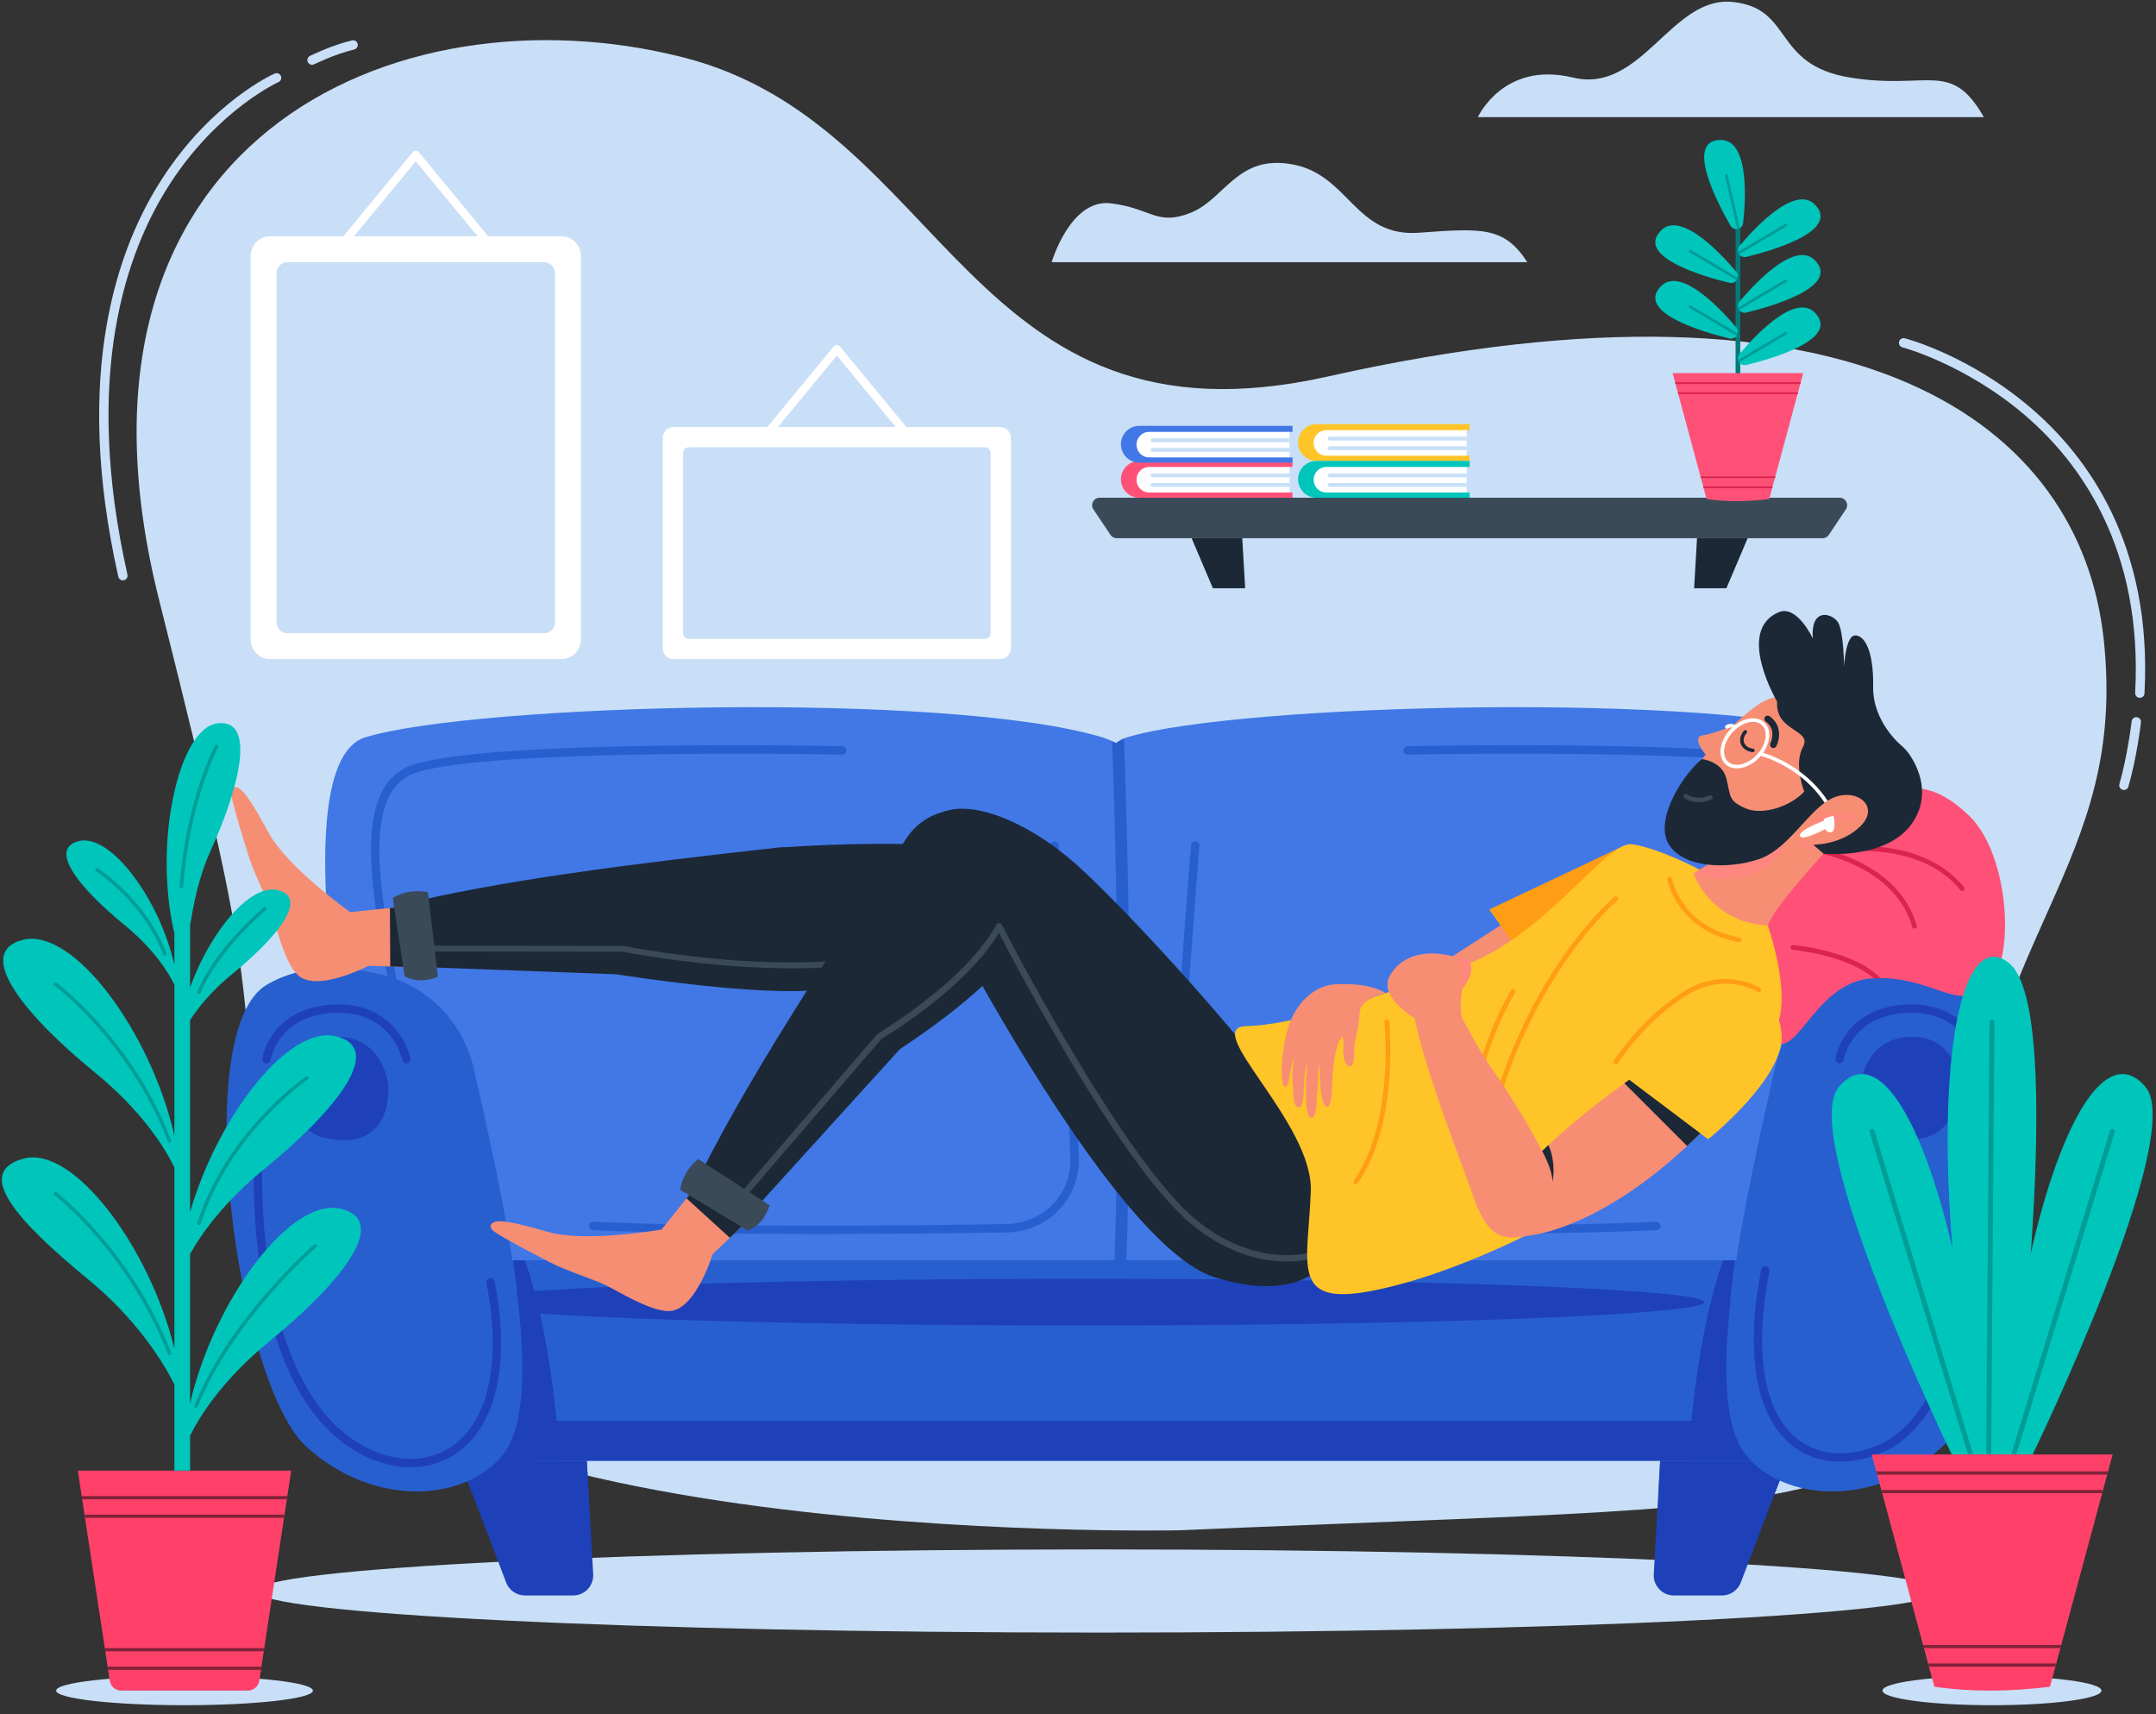 <?xml version="1.0" encoding="UTF-8" standalone="no"?>
<svg
   xmlns:dc="http://purl.org/dc/elements/1.1/"
   xmlns:cc="http://creativecommons.org/ns#"
   xmlns:rdf="http://www.w3.org/1999/02/22-rdf-syntax-ns#"
   xmlns:svg="http://www.w3.org/2000/svg"
   xmlns="http://www.w3.org/2000/svg"
   xmlns:sodipodi="http://sodipodi.sourceforge.net/DTD/sodipodi-0.dtd"
   xmlns:inkscape="http://www.inkscape.org/namespaces/inkscape"
   width="234"
   height="186"
   viewBox="0 0 234 186"
   fill="none"
   version="1.1"
   id="svg3055"
   sodipodi:docname="Relax.svg"
   inkscape:version="1.0.1 (c497b03c, 2020-09-10)">
  <rect x="0" y="0" width="234" height="186" fill="#333333" stroke="none"/>
  <defs
     id="defs3059" />
  <sodipodi:namedview
     pagecolor="#ffffff"
     bordercolor="#666666"
     borderopacity="1"
     objecttolerance="10"
     gridtolerance="10"
     guidetolerance="10"
     inkscape:pageopacity="0"
     inkscape:pageshadow="2"
     inkscape:window-width="689"
     inkscape:window-height="480"
     id="namedview3057"
     showgrid="false"
     inkscape:zoom="1.2582019"
     inkscape:cx="54.371523"
     inkscape:cy="72.185375"
     inkscape:window-x="0"
     inkscape:window-y="23"
     inkscape:window-maximized="0"
     inkscape:current-layer="svg3055" />
  <path
     fill-rule="evenodd"
     clip-rule="evenodd"
     d="M128.119 166.046C128.119 166.046 33.601 168.154 29.589 136.751C24.895 100.003 29.007 111.763 17.265 65.083C4.783 15.459 42.73 -1.749 74.136 6.22C102.874 13.513 104.958 49.63 144.108 40.855C202.116 27.853 225.808 46.206 228.319 69.32C231.02 94.17 215.083 101.087 212.61 133.451C210.137 165.816 206.128 162.655 128.119 166.046Z"
     fill="#C8DFF7"
     id="path2753" />
  <path
     fill-rule="evenodd"
     clip-rule="evenodd"
     d="M13.336 62.971C13.103 62.971 12.894 62.81 12.841 62.574C7.875 40.485 12.729 26.831 17.676 19.267C23.059 11.034 29.541 8.102 29.814 7.981C30.07 7.867 30.37 7.983 30.484 8.24C30.597 8.497 30.482 8.797 30.225 8.911C30.16 8.939 23.706 11.871 18.491 19.877C13.672 27.274 8.953 40.648 13.832 62.352C13.893 62.626 13.722 62.898 13.448 62.959C13.41 62.967 13.373 62.971 13.336 62.971Z"
     fill="#C8DFF7"
     id="path2755" />
  <path
     fill-rule="evenodd"
     clip-rule="evenodd"
     d="M232.244 75.721C232.234 75.721 232.225 75.72 232.215 75.72C231.935 75.705 231.72 75.465 231.736 75.185C232.598 59.468 225.701 50.12 219.763 45.044C213.307 39.525 206.548 37.707 206.48 37.688C206.209 37.617 206.047 37.34 206.118 37.068C206.189 36.797 206.468 36.634 206.738 36.706C207.022 36.78 213.758 38.588 220.391 44.243C226.518 49.468 233.636 59.088 232.75 75.24C232.736 75.511 232.511 75.721 232.244 75.721Z"
     fill="#C8DFF7"
     id="path2757" />
  <path
     fill-rule="evenodd"
     clip-rule="evenodd"
     d="M230.516 85.724C230.47 85.724 230.422 85.717 230.376 85.703C230.106 85.626 229.951 85.344 230.028 85.074C230.923 81.969 231.353 78.305 231.357 78.268C231.389 77.99 231.643 77.788 231.92 77.822C232.199 77.854 232.398 78.106 232.366 78.385C232.349 78.538 231.922 82.171 231.004 85.356C230.94 85.578 230.737 85.724 230.516 85.724Z"
     fill="#C8DFF7"
     id="path2759" />
  <path
     fill-rule="evenodd"
     clip-rule="evenodd"
     d="M33.868 7.031C33.681 7.031 33.501 6.928 33.413 6.749C33.288 6.497 33.391 6.193 33.641 6.068C33.736 6.021 35.976 4.914 38.206 4.384C38.478 4.319 38.752 4.488 38.818 4.761C38.883 5.034 38.714 5.308 38.441 5.373C36.326 5.875 34.116 6.967 34.094 6.978C34.022 7.014 33.944 7.031 33.868 7.031Z"
     fill="#C8DFF7"
     id="path2761" />
  <path
     fill-rule="evenodd"
     clip-rule="evenodd"
     d="M114.141 28.45C114.141 28.45 116.159 21.555 120.532 22.059C124.904 22.564 125.577 24.582 129.277 23.068C132.977 21.555 134.322 16.678 140.376 17.855C146.431 19.032 147.103 25.759 153.998 25.254C160.893 24.75 163.248 24.582 165.771 28.45H114.141V28.45Z"
     fill="#C8DFF7"
     id="path2763" />
  <path
     fill-rule="evenodd"
     clip-rule="evenodd"
     d="M160.401 12.709C160.401 12.709 163.167 6.592 170.72 8.416C178.188 10.218 181.404 -0.476 188.053 0.211C194.702 0.899 192.319 7.04 200.802 8.416C209.286 9.791 211.741 6.444 215.315 12.709H160.401Z"
     fill="#C8DFF7"
     id="path2765" />
  <path
     fill-rule="evenodd"
     clip-rule="evenodd"
     d="M52.771 26.521C52.643 26.521 52.516 26.466 52.428 26.359L45.126 17.501L37.825 26.359C37.668 26.549 37.388 26.576 37.199 26.42C37.009 26.264 36.983 25.983 37.139 25.794L44.783 16.519C44.867 16.416 44.993 16.357 45.126 16.357C45.258 16.357 45.384 16.416 45.469 16.519L53.113 25.794C53.269 25.983 53.242 26.263 53.053 26.42C52.971 26.488 52.871 26.521 52.771 26.521Z"
     fill="white"
     id="path2767" />
  <path
     fill-rule="evenodd"
     clip-rule="evenodd"
     d="M60.931 71.518H29.323C28.155 71.518 27.209 70.571 27.209 69.404V27.754C27.209 26.586 28.156 25.64 29.323 25.64H60.931C62.099 25.64 63.045 26.586 63.045 27.754V69.404C63.046 70.571 62.099 71.518 60.931 71.518Z"
     fill="white"
     id="path2769" />
  <path
     fill-rule="evenodd"
     clip-rule="evenodd"
     d="M30.02 67.537V29.62C30.02 28.974 30.544 28.451 31.189 28.451H59.065C59.711 28.451 60.234 28.974 60.234 29.62V67.537C60.234 68.183 59.71 68.707 59.065 68.707L31.19 68.707C30.544 68.707 30.02 68.183 30.02 67.537Z"
     fill="#C8DFF7"
     id="path2771" />
  <path
     fill-rule="evenodd"
     clip-rule="evenodd"
     d="M83.18 47.603C83.08 47.603 82.98 47.57 82.897 47.501C82.708 47.345 82.681 47.065 82.837 46.875L90.481 37.6C90.566 37.498 90.692 37.438 90.824 37.438C90.957 37.438 91.083 37.498 91.167 37.6L98.812 46.875C98.968 47.065 98.941 47.345 98.751 47.501C98.562 47.658 98.282 47.63 98.125 47.441L90.824 38.582L83.522 47.441C83.435 47.548 83.308 47.603 83.18 47.603Z"
     fill="white"
     id="path2773" />
  <path
     fill-rule="evenodd"
     clip-rule="evenodd"
     d="M108.553 71.518H73.097C72.456 71.518 71.938 70.999 71.938 70.359V47.488C71.938 46.848 72.456 46.329 73.097 46.329H108.553C109.193 46.329 109.712 46.848 109.712 47.488V70.359C109.713 70.999 109.193 71.518 108.553 71.518Z"
     fill="white"
     id="path2775" />
  <path
     fill-rule="evenodd"
     clip-rule="evenodd"
     d="M74.136 68.685V49.162C74.136 48.811 74.42 48.527 74.771 48.527H106.88C107.23 48.527 107.515 48.811 107.515 49.162V68.685C107.515 69.036 107.23 69.32 106.88 69.32H74.771C74.42 69.32 74.136 69.036 74.136 68.685Z"
     fill="#C8DFF7"
     id="path2777" />
  <path
     fill-rule="evenodd"
     clip-rule="evenodd"
     d="M200.341 55.269L198.489 58.042C198.339 58.268 198.085 58.403 197.815 58.403H121.199C120.928 58.403 120.675 58.268 120.525 58.042L118.672 55.269C118.313 54.73 118.699 54.007 119.346 54.007H199.667C200.315 54.007 200.701 54.73 200.341 55.269Z"
     fill="#3A4A59"
     id="path2779" />
  <path
     fill-rule="evenodd"
     clip-rule="evenodd"
     d="M129.334 58.403L131.64 63.829H135.143L134.828 58.403H129.334Z"
     fill="#1C2836"
     id="path2781" />
  <path
     fill-rule="evenodd"
     clip-rule="evenodd"
     d="M189.679 58.403L187.374 63.829H183.871L184.185 58.403H189.679Z"
     fill="#1C2836"
     id="path2783" />
  <path
     fill-rule="evenodd"
     clip-rule="evenodd"
     d="M188.624 41.11C188.484 41.11 188.37 40.996 188.37 40.856V24.252C188.37 24.111 188.484 23.998 188.624 23.998C188.764 23.998 188.878 24.111 188.878 24.252V40.856C188.878 40.996 188.764 41.11 188.624 41.11Z"
     fill="#007B7A"
     id="path2785" />
  <path
     fill-rule="evenodd"
     clip-rule="evenodd"
     d="M195.712 40.484L195.444 41.479L195.392 41.67L195.15 42.569L195.098 42.761L192.689 51.688L192.638 51.88L192.395 52.779L192.343 52.971L192.025 54.15C189.719 54.435 187.463 54.468 185.22 54.15L184.902 52.971L184.851 52.779L184.608 51.88L184.556 51.688L182.148 42.761L182.096 42.569L181.853 41.67L181.802 41.479L181.533 40.484H195.712Z"
     fill="#FF5177"
     id="path2787" />
  <path
     fill-rule="evenodd"
     clip-rule="evenodd"
     d="M195.443 41.479L195.392 41.67H181.855L181.803 41.479H195.443Z"
     fill="#DA234F"
     id="path2789" />
  <path
     fill-rule="evenodd"
     clip-rule="evenodd"
     d="M195.15 42.569L195.098 42.761H182.148L182.097 42.569H195.15Z"
     fill="#DA234F"
     id="path2791" />
  <path
     fill-rule="evenodd"
     clip-rule="evenodd"
     d="M192.69 51.689L192.638 51.88H184.609L184.557 51.689H192.69Z"
     fill="#DA234F"
     id="path2793" />
  <path
     fill-rule="evenodd"
     clip-rule="evenodd"
     d="M192.395 52.779L192.344 52.971H184.902L184.851 52.779H192.395Z"
     fill="#DA234F"
     id="path2795" />
  <path
     fill-rule="evenodd"
     clip-rule="evenodd"
     d="M189.532 27.877C189.226 27.951 188.927 27.824 188.762 27.591C188.704 27.512 188.662 27.42 188.641 27.32C188.629 27.269 188.624 27.217 188.624 27.162C188.624 26.991 188.684 26.825 188.793 26.694C189.765 25.517 194.682 19.829 196.987 22.208C199.773 25.081 192.22 27.224 189.532 27.877Z"
     fill="#00C5BB"
     id="path2797" />
  <path
     fill-rule="evenodd"
     clip-rule="evenodd"
     d="M193.882 24.562L188.763 27.591C188.705 27.512 188.663 27.42 188.642 27.32L193.731 24.308C193.803 24.267 193.893 24.29 193.934 24.36C193.975 24.43 193.952 24.52 193.882 24.562Z"
     fill="#009C97"
     id="path2799" />
  <path
     fill-rule="evenodd"
     clip-rule="evenodd"
     d="M188.624 29.976C188.624 30.031 188.619 30.083 188.607 30.134C188.585 30.234 188.543 30.325 188.486 30.404C188.319 30.638 188.021 30.765 187.715 30.691C185.029 30.037 177.475 27.896 180.261 25.022C182.565 22.644 187.482 28.331 188.455 29.507C188.564 29.639 188.624 29.805 188.624 29.976Z"
     fill="#00C5BB"
     id="path2801" />
  <path
     fill-rule="evenodd"
     clip-rule="evenodd"
     d="M188.606 30.134C188.584 30.234 188.542 30.325 188.485 30.404L183.365 27.375C183.296 27.335 183.272 27.244 183.314 27.174C183.355 27.103 183.446 27.08 183.516 27.122L188.606 30.134Z"
     fill="#009C97"
     id="path2803" />
  <path
     fill-rule="evenodd"
     clip-rule="evenodd"
     d="M189.184 24.209C189.163 24.38 189.085 24.538 188.961 24.656C188.922 24.692 188.881 24.725 188.836 24.753C188.749 24.806 188.653 24.838 188.555 24.852C188.271 24.891 187.974 24.763 187.816 24.491C186.436 22.096 182.778 15.15 186.78 15.184C190.092 15.212 189.365 22.695 189.184 24.209Z"
     fill="#00C5BB"
     id="path2805" />
  <path
     fill-rule="evenodd"
     clip-rule="evenodd"
     d="M188.836 24.753C188.749 24.806 188.653 24.838 188.555 24.852L187.217 19.055C187.199 18.977 187.249 18.898 187.328 18.878C187.407 18.861 187.487 18.91 187.505 18.99L188.836 24.753Z"
     fill="#009C97"
     id="path2807" />
  <path
     fill-rule="evenodd"
     clip-rule="evenodd"
     d="M189.532 33.917C189.226 33.991 188.927 33.863 188.762 33.63C188.704 33.551 188.662 33.46 188.641 33.359C188.629 33.309 188.624 33.257 188.624 33.202C188.624 33.031 188.684 32.865 188.793 32.733C189.765 31.557 194.682 25.87 196.987 28.248C199.773 31.122 192.22 33.263 189.532 33.917Z"
     fill="#00C5BB"
     id="path2809" />
  <path
     fill-rule="evenodd"
     clip-rule="evenodd"
     d="M193.882 30.602L188.763 33.63C188.705 33.551 188.663 33.46 188.642 33.359L193.731 30.347C193.803 30.306 193.893 30.329 193.934 30.4C193.975 30.47 193.952 30.561 193.882 30.602Z"
     fill="#009C97"
     id="path2811" />
  <path
     fill-rule="evenodd"
     clip-rule="evenodd"
     d="M188.624 36.016C188.624 36.071 188.619 36.123 188.607 36.174C188.585 36.274 188.543 36.366 188.486 36.446C188.318 36.679 188.021 36.805 187.715 36.731C185.029 36.079 177.475 33.937 180.261 31.062C182.565 28.684 187.482 34.371 188.455 35.547C188.564 35.68 188.624 35.846 188.624 36.016Z"
     fill="#00C5BB"
     id="path2813" />
  <path
     fill-rule="evenodd"
     clip-rule="evenodd"
     d="M188.606 36.174C188.584 36.274 188.542 36.367 188.485 36.446L183.365 33.417C183.296 33.375 183.272 33.285 183.314 33.214C183.355 33.145 183.446 33.121 183.516 33.161L188.606 36.174Z"
     fill="#009C97"
     id="path2815" />
  <path
     fill-rule="evenodd"
     clip-rule="evenodd"
     d="M189.532 39.606C189.226 39.681 188.927 39.553 188.762 39.32C188.704 39.241 188.662 39.149 188.641 39.049C188.629 38.998 188.624 38.946 188.624 38.892C188.624 38.72 188.684 38.554 188.793 38.423C189.765 37.247 194.682 31.559 196.987 33.938C199.773 36.81 192.22 38.953 189.532 39.606Z"
     fill="#00C5BB"
     id="path2817" />
  <path
     fill-rule="evenodd"
     clip-rule="evenodd"
     d="M193.882 36.291L188.763 39.321C188.705 39.241 188.663 39.15 188.642 39.05L193.731 36.038C193.803 35.996 193.893 36.02 193.934 36.09C193.975 36.16 193.952 36.25 193.882 36.291Z"
     fill="#009C97"
     id="path2819" />
  <path
     fill-rule="evenodd"
     clip-rule="evenodd"
     d="M139.842 50.671H140.281V50.014L123.654 50.014C123.103 50.014 122.603 50.237 122.242 50.599C121.881 50.96 121.657 51.458 121.657 52.011C121.657 53.114 122.551 54.007 123.654 54.007H140.281V53.439L139.842 53.439V50.671Z"
     fill="#FF5177"
     id="path2821" />
  <path
     fill-rule="evenodd"
     clip-rule="evenodd"
     d="M139.955 50.671V53.438L124.698 53.438C123.953 53.438 123.35 52.819 123.35 52.055C123.35 51.672 123.501 51.327 123.745 51.075C123.99 50.826 124.326 50.671 124.698 50.671L139.955 50.671Z"
     fill="white"
     id="path2823" />
  <path
     fill-rule="evenodd"
     clip-rule="evenodd"
     d="M139.956 51.371V51.794L125.094 51.794C124.978 51.794 124.883 51.699 124.883 51.584V51.583C124.883 51.467 124.978 51.372 125.094 51.372H139.956V51.371Z"
     fill="#C8DFF7"
     id="path2825" />
  <path
     fill-rule="evenodd"
     clip-rule="evenodd"
     d="M139.956 52.413V52.836L125.094 52.836C124.978 52.836 124.883 52.741 124.883 52.625V52.624C124.883 52.508 124.978 52.413 125.094 52.413L139.956 52.413Z"
     fill="#C8DFF7"
     id="path2827" />
  <path
     fill-rule="evenodd"
     clip-rule="evenodd"
     d="M139.842 46.863H140.281V46.207L123.654 46.207C123.103 46.207 122.603 46.429 122.242 46.792C121.881 47.152 121.657 47.651 121.657 48.203C121.657 49.306 122.551 50.2 123.654 50.2H140.281V49.631L139.842 49.631V46.863Z"
     fill="#4178E6"
     id="path2829" />
  <path
     fill-rule="evenodd"
     clip-rule="evenodd"
     d="M139.955 46.863V49.631L124.698 49.631C123.953 49.631 123.35 49.011 123.35 48.248C123.35 47.864 123.501 47.52 123.745 47.268C123.99 47.018 124.326 46.863 124.698 46.863L139.955 46.863Z"
     fill="white"
     id="path2831" />
  <path
     fill-rule="evenodd"
     clip-rule="evenodd"
     d="M139.956 47.564V47.987L125.094 47.987C124.978 47.987 124.883 47.892 124.883 47.776V47.775C124.883 47.659 124.978 47.564 125.094 47.564L139.956 47.564Z"
     fill="#C8DFF7"
     id="path2833" />
  <path
     fill-rule="evenodd"
     clip-rule="evenodd"
     d="M139.956 48.606V49.029L125.094 49.029C124.978 49.029 124.883 48.934 124.883 48.818V48.816C124.883 48.701 124.978 48.606 125.094 48.606L139.956 48.606Z"
     fill="#C8DFF7"
     id="path2835" />
  <path
     fill-rule="evenodd"
     clip-rule="evenodd"
     d="M159.067 46.678H159.506V46.022L142.879 46.022C142.328 46.022 141.828 46.244 141.467 46.606C141.107 46.967 140.883 47.466 140.883 48.018C140.883 49.121 141.776 50.014 142.879 50.014H159.506V49.446L159.067 49.446V46.678Z"
     fill="#FFC428"
     id="path2837" />
  <path
     fill-rule="evenodd"
     clip-rule="evenodd"
     d="M159.181 46.678V49.445H143.923C143.179 49.445 142.575 48.825 142.575 48.062C142.575 47.679 142.726 47.334 142.97 47.083C143.215 46.833 143.551 46.678 143.924 46.678H159.181Z"
     fill="white"
     id="path2839" />
  <path
     fill-rule="evenodd"
     clip-rule="evenodd"
     d="M159.181 47.379V47.802L144.319 47.802C144.203 47.802 144.108 47.707 144.108 47.591V47.589C144.108 47.473 144.203 47.378 144.319 47.378L159.181 47.379Z"
     fill="#C8DFF7"
     id="path2841" />
  <path
     fill-rule="evenodd"
     clip-rule="evenodd"
     d="M159.181 48.42V48.843L144.319 48.843C144.203 48.843 144.108 48.748 144.108 48.633V48.632C144.108 48.516 144.203 48.421 144.319 48.421H159.181V48.42Z"
     fill="#C8DFF7"
     id="path2843" />
  <path
     fill-rule="evenodd"
     clip-rule="evenodd"
     d="M159.067 50.671H159.506V50.014L142.879 50.014C142.328 50.014 141.828 50.237 141.467 50.599C141.107 50.96 140.883 51.458 140.883 52.011C140.883 53.114 141.776 54.007 142.879 54.007H159.506V53.439L159.067 53.439V50.671Z"
     fill="#00C5BB"
     id="path2845" />
  <path
     fill-rule="evenodd"
     clip-rule="evenodd"
     d="M159.181 50.671V53.438L143.923 53.438C143.179 53.438 142.575 52.819 142.575 52.055C142.575 51.672 142.726 51.327 142.97 51.075C143.215 50.826 143.551 50.671 143.924 50.671L159.181 50.671Z"
     fill="white"
     id="path2847" />
  <path
     fill-rule="evenodd"
     clip-rule="evenodd"
     d="M159.181 51.371V51.794L144.319 51.794C144.203 51.794 144.108 51.699 144.108 51.584V51.583C144.108 51.467 144.203 51.372 144.319 51.372H159.181V51.371Z"
     fill="#C8DFF7"
     id="path2849" />
  <path
     fill-rule="evenodd"
     clip-rule="evenodd"
     d="M159.181 52.413V52.836L144.319 52.836C144.203 52.836 144.108 52.741 144.108 52.625V52.624C144.108 52.508 144.203 52.413 144.319 52.413L159.181 52.413Z"
     fill="#C8DFF7"
     id="path2851" />
  <path
     d="M119.246 177.149C169.734 177.149 210.663 175.129 210.663 172.637C210.663 170.145 169.734 168.124 119.246 168.124C68.758 168.124 27.829 170.145 27.829 172.637C27.829 175.129 68.758 177.149 119.246 177.149Z"
     fill="#C8DFF7"
     id="path2853" />
  <path
     fill-rule="evenodd"
     clip-rule="evenodd"
     d="M199.622 143.233H43.001C40.065 130.916 29.387 83.131 39.671 79.997C51.483 76.396 102.763 74.956 119.617 79.997C119.993 80.109 120.354 80.249 120.701 80.416C120.848 80.487 120.992 80.561 121.135 80.641C121.403 80.43 121.687 80.259 121.989 80.129C122.107 80.079 122.23 80.034 122.353 79.996C134.165 76.395 185.446 74.955 202.299 79.996C216.946 84.378 203.416 131.077 199.622 143.233Z"
     fill="#4178E6"
     id="path2855" />
  <path
     fill-rule="evenodd"
     clip-rule="evenodd"
     d="M44.401 116.471C44.181 116.471 43.988 116.312 43.952 116.088C43.556 113.615 43.03 110.942 42.522 108.356C40.287 96.988 37.976 85.232 44.846 82.98C53.258 80.221 89.868 80.938 91.423 80.97C91.675 80.975 91.874 81.183 91.869 81.434C91.864 81.686 91.654 81.891 91.405 81.881C91.025 81.873 53.395 81.135 45.13 83.846C39.026 85.847 41.258 97.201 43.417 108.18C43.927 110.773 44.454 113.455 44.852 115.943C44.892 116.192 44.723 116.425 44.474 116.466C44.45 116.469 44.426 116.471 44.401 116.471Z"
     fill="#285FCF"
     id="path2857" />
  <path
     fill-rule="evenodd"
     clip-rule="evenodd"
     d="M88.85 133.907C80.565 133.907 71.738 133.805 64.365 133.483C64.114 133.472 63.919 133.26 63.93 133.008C63.941 132.757 64.153 132.564 64.405 132.573C78.771 133.199 98.693 132.994 109.289 132.816C111.213 132.784 112.993 132.008 114.303 130.63C115.572 129.294 116.237 127.554 116.175 125.73C115.738 112.896 114.008 91.995 113.991 91.786C113.97 91.535 114.156 91.315 114.407 91.293C114.659 91.275 114.878 91.459 114.899 91.71C114.917 91.92 116.648 112.844 117.086 125.699C117.157 127.769 116.403 129.744 114.964 131.258C113.485 132.814 111.475 133.691 109.305 133.728C104.132 133.814 96.737 133.907 88.85 133.907Z"
     fill="#285FCF"
     id="path2859" />
  <path
     fill-rule="evenodd"
     clip-rule="evenodd"
     d="M199.769 116.471C199.745 116.471 199.721 116.469 199.696 116.465C199.448 116.425 199.279 116.191 199.318 115.943C199.717 113.454 200.245 110.773 200.754 108.18C202.913 97.201 205.145 85.847 199.041 83.846C190.775 81.135 153.145 81.873 152.766 81.881C152.763 81.881 152.76 81.881 152.757 81.881C152.51 81.881 152.307 81.683 152.301 81.434C152.296 81.183 152.496 80.975 152.748 80.97C154.303 80.938 190.913 80.221 199.325 82.98C206.195 85.232 203.884 96.988 201.649 108.356C201.141 110.941 200.615 113.615 200.219 116.087C200.183 116.311 199.989 116.471 199.769 116.471Z"
     fill="#285FCF"
     id="path2861" />
  <path
     fill-rule="evenodd"
     clip-rule="evenodd"
     d="M155.321 133.907C147.433 133.907 140.04 133.814 134.867 133.727C132.696 133.69 130.687 132.813 129.207 131.257C127.768 129.743 127.014 127.769 127.085 125.699C127.523 112.843 129.255 91.919 129.272 91.709C129.293 91.458 129.515 91.273 129.765 91.293C130.016 91.314 130.202 91.534 130.181 91.785C130.164 91.995 128.434 112.897 127.996 125.73C127.934 127.553 128.599 129.294 129.869 130.629C131.178 132.007 132.959 132.784 134.882 132.816C145.479 132.993 165.401 133.198 179.767 132.572C180.018 132.565 180.231 132.756 180.242 133.008C180.253 133.259 180.058 133.472 179.807 133.483C172.434 133.804 163.605 133.907 155.321 133.907Z"
     fill="#285FCF"
     id="path2863" />
  <path
     fill-rule="evenodd"
     clip-rule="evenodd"
     d="M122.001 143.233H120.705C121.882 117.911 121.065 90.233 120.702 80.416C120.848 80.487 120.993 80.561 121.136 80.641C121.403 80.43 121.687 80.259 121.989 80.129C122.348 89.744 123.186 117.674 122.001 143.233Z"
     fill="#285FCF"
     id="path2865" />
  <path
     fill-rule="evenodd"
     clip-rule="evenodd"
     d="M203.451 143.764V151.49C203.451 155.362 200.311 158.503 196.439 158.503L44.954 158.503C41.082 158.503 37.942 155.363 37.942 151.49V143.763C37.942 139.892 41.082 136.751 44.954 136.751L196.439 136.751C200.311 136.751 203.451 139.892 203.451 143.764Z"
     fill="#285FCF"
     id="path2867" />
  <path
     d="M117.436 143.826C154.743 143.826 184.986 142.692 184.986 141.293C184.986 139.893 154.743 138.759 117.436 138.759C80.13 138.759 49.887 139.893 49.887 141.293C49.887 142.692 80.13 143.826 117.436 143.826Z"
     fill="#1E41B9"
     id="path2869" />
  <path
     d="M194.057 154.158H56.69V158.503H194.057V154.158Z"
     fill="#1E41B9"
     id="path2871" />
  <path
     fill-rule="evenodd"
     clip-rule="evenodd"
     d="M54.009 158.502C57.331 152.744 56.516 142.539 55.687 136.751H56.965C59.65 144.188 60.527 154.702 60.766 158.502H54.009Z"
     fill="#1E41B9"
     id="path2873" />
  <path
     fill-rule="evenodd"
     clip-rule="evenodd"
     d="M189.976 158.502C186.654 152.744 187.469 142.539 188.298 136.751H187.02C184.335 144.188 183.458 154.702 183.219 158.502H189.976Z"
     fill="#1E41B9"
     id="path2875" />
  <path
     fill-rule="evenodd"
     clip-rule="evenodd"
     d="M62.202 173.122H56.976C56.071 173.122 55.259 172.563 54.937 171.717L51.167 161.847L49.889 158.501H63.69L63.878 161.847L64.382 170.816C64.451 172.067 63.455 173.122 62.202 173.122Z"
     fill="#1E41B9"
     id="path2877" />
  <path
     fill-rule="evenodd"
     clip-rule="evenodd"
     d="M63.689 158.502L63.877 161.847H51.166L49.889 158.502H63.689Z"
     fill="#1E41B9"
     fill-opacity="0.8"
     id="path2879" />
  <path
     fill-rule="evenodd"
     clip-rule="evenodd"
     d="M193.984 158.502L192.706 161.847L188.936 171.717C188.613 172.563 187.802 173.122 186.897 173.122H181.67C180.417 173.122 179.421 172.068 179.491 170.816L179.995 161.847L180.183 158.502H193.984Z"
     fill="#1E41B9"
     id="path2881" />
  <path
     fill-rule="evenodd"
     clip-rule="evenodd"
     d="M193.984 158.502L192.707 161.847H179.996L180.183 158.502H193.984Z"
     fill="#1E41B9"
     fill-opacity="0.8"
     id="path2883" />
  <path
     fill-rule="evenodd"
     clip-rule="evenodd"
     d="M51.445 116.019C50.315 110.957 46.421 106.94 41.375 105.741C37.441 104.806 32.791 104.576 28.939 106.861C20.44 111.903 25.77 150.22 33.261 156.99C40.751 163.76 50.607 162.848 54.58 157.854C59.621 151.516 54.435 129.416 51.445 116.019Z"
     fill="#285FCF"
     id="path2885" />
  <path
     fill-rule="evenodd"
     clip-rule="evenodd"
     d="M44.112 115.379C43.9 115.379 43.711 115.232 43.666 115.016C43.62 114.803 42.508 109.893 36.741 109.893C36.605 109.893 36.468 109.896 36.327 109.901C30.166 110.144 29.384 114.942 29.377 114.99C29.34 115.239 29.108 115.413 28.859 115.374C28.61 115.337 28.438 115.106 28.475 114.857C28.483 114.799 28.698 113.42 29.776 112.006C30.766 110.709 32.699 109.133 36.291 108.991C39.892 108.848 41.952 110.441 43.044 111.802C44.223 113.272 44.545 114.768 44.558 114.831C44.609 115.077 44.451 115.319 44.205 115.37C44.174 115.376 44.143 115.379 44.112 115.379Z"
     fill="#1E41B9"
     id="path2887" />
  <path
     fill-rule="evenodd"
     clip-rule="evenodd"
     d="M44.553 159.22C42.463 159.22 40.251 158.537 38.135 157.181C35.36 155.403 33.08 152.593 31.359 148.829C29.995 145.845 28.975 142.255 28.329 138.159C27.232 131.205 27.597 125.1 27.601 125.039C27.616 124.788 27.835 124.596 28.084 124.612C28.335 124.628 28.526 124.844 28.51 125.095C28.507 125.155 28.149 131.176 29.232 138.033C30.224 144.307 32.659 152.589 38.626 156.413C42.227 158.721 46.098 158.93 48.982 156.974C53.059 154.206 54.449 147.737 52.797 139.224C52.749 138.978 52.91 138.738 53.157 138.69C53.405 138.642 53.644 138.803 53.692 139.051C55.417 147.938 53.887 154.746 49.494 157.728C48.025 158.725 46.333 159.22 44.553 159.22Z"
     fill="#1E41B9"
     id="path2889" />
  <path
     fill-rule="evenodd"
     clip-rule="evenodd"
     d="M42.12 117.593C42.12 117.593 41.544 111.975 35.781 112.551C30.02 113.128 30.131 122.416 35.349 123.499C42.984 125.083 42.12 117.593 42.12 117.593Z"
     fill="#1E41B9"
     id="path2891" />
  <path
     fill-rule="evenodd"
     clip-rule="evenodd"
     d="M192.611 116.019C193.741 110.957 197.635 106.94 202.681 105.741C206.615 104.806 211.265 104.576 215.117 106.861C223.616 111.903 218.286 150.22 210.796 156.99C203.305 163.76 193.449 162.848 189.477 157.854C184.435 151.516 189.622 129.416 192.611 116.019Z"
     fill="#285FCF"
     id="path2893" />
  <path
     fill-rule="evenodd"
     clip-rule="evenodd"
     d="M214.851 115.38C214.64 115.38 214.45 115.232 214.405 115.016C214.359 114.798 213.198 109.664 207.066 109.901C200.906 110.144 200.124 114.942 200.116 114.99C200.079 115.239 199.849 115.413 199.599 115.374C199.35 115.337 199.178 115.106 199.215 114.857C199.223 114.799 199.438 113.42 200.516 112.006C201.506 110.709 203.439 109.133 207.031 108.991C210.633 108.848 212.692 110.441 213.784 111.802C214.964 113.272 215.285 114.768 215.298 114.831C215.349 115.077 215.191 115.319 214.944 115.37C214.913 115.376 214.882 115.38 214.851 115.38Z"
     fill="#1E41B9"
     id="path2895" />
  <path
     fill-rule="evenodd"
     clip-rule="evenodd"
     d="M199.711 158.61C197.771 158.61 195.983 158.021 194.514 156.854C190.564 153.716 189.371 146.931 191.153 137.749C191.201 137.502 191.441 137.34 191.688 137.388C191.934 137.436 192.096 137.675 192.048 137.922C190.334 146.754 191.411 153.224 195.081 156.14C197.424 158.002 200.71 158.203 204.095 156.692C214.219 152.173 215.299 125.322 215.309 125.051C215.318 124.8 215.523 124.607 215.781 124.612C216.032 124.621 216.229 124.833 216.22 125.084C216.217 125.153 215.955 132.047 214.406 139.424C212.307 149.428 208.963 155.518 204.467 157.525C202.84 158.25 201.229 158.61 199.711 158.61Z"
     fill="#1E41B9"
     id="path2897" />
  <path
     fill-rule="evenodd"
     clip-rule="evenodd"
     d="M201.937 117.593C201.937 117.593 202.513 111.975 208.275 112.551C214.036 113.128 213.925 122.416 208.707 123.499C201.072 125.083 201.937 117.593 201.937 117.593Z"
     fill="#1E41B9"
     id="path2899" />
  <path
     fill-rule="evenodd"
     clip-rule="evenodd"
     d="M215.569 107.172C212.454 109.663 209.855 106.16 204.113 106.139C203.87 106.138 203.621 106.143 203.367 106.156C203.27 106.16 203.172 106.166 203.073 106.173C196.593 106.616 194.645 116.429 192.037 112.216C190.032 108.975 190.841 100.765 190.841 100.765C190.841 100.765 197.899 87.874 202.569 86.409C207.239 84.944 210.013 84.935 213.741 88.537C218.136 92.784 218.865 104.536 215.569 107.172Z"
     fill="#FF5177"
     id="path2901" />
  <path
     fill-rule="evenodd"
     clip-rule="evenodd"
     d="M204.113 106.139C203.87 106.138 203.621 106.143 203.367 106.156C200.472 103.621 194.651 103.071 194.578 103.064C194.435 103.051 194.329 102.925 194.341 102.782C194.355 102.639 194.48 102.534 194.624 102.545C194.945 102.573 201.259 103.171 204.113 106.139Z"
     fill="#DA234F"
     id="path2903" />
  <path
     fill-rule="evenodd"
     clip-rule="evenodd"
     d="M207.789 100.766C207.678 100.766 207.576 100.693 207.544 100.581C205.731 94.19 197.953 92.701 197.875 92.687C197.738 92.662 197.646 92.529 197.671 92.391C197.696 92.253 197.828 92.162 197.967 92.187C198.049 92.202 200.029 92.572 202.27 93.769C205.253 95.361 207.246 97.669 208.033 100.442C208.071 100.577 207.993 100.718 207.858 100.756C207.835 100.762 207.812 100.766 207.789 100.766Z"
     fill="#DA234F"
     id="path2905" />
  <path
     fill-rule="evenodd"
     clip-rule="evenodd"
     d="M212.962 96.675C212.888 96.675 212.815 96.643 212.765 96.581C208.379 91.175 199.809 92.452 199.724 92.465C199.585 92.487 199.455 92.392 199.433 92.254C199.411 92.115 199.506 91.985 199.644 91.963C199.735 91.949 201.898 91.616 204.656 91.97C208.323 92.441 211.264 93.924 213.16 96.26C213.248 96.369 213.231 96.529 213.122 96.618C213.075 96.656 213.019 96.675 212.962 96.675Z"
     fill="#DA234F"
     id="path2907" />
  <path
     fill-rule="evenodd"
     clip-rule="evenodd"
     d="M90.476 107.115C90.476 107.115 86.824 108.73 66.828 105.717L44.551 104.884L43.289 98.239C53.945 95.564 68.688 93.715 84.117 92.005C91.629 91.172 96.558 99.838 91.851 105.752C91.454 106.251 90.998 106.709 90.476 107.115Z"
     fill="#1C2836"
     id="path2909" />
  <path
     fill-rule="evenodd"
     clip-rule="evenodd"
     d="M47.11 105.023L39.011 104.762L38.007 98.971L42.878 98.466L44.001 98.351L46.561 98.086L47.11 105.023Z"
     fill="#F68E74"
     id="path2911" />
  <path
     fill-rule="evenodd"
     clip-rule="evenodd"
     d="M38.008 98.971C38.008 98.971 31.216 94.134 29.196 90.431C27.176 86.729 26.231 85.369 25.502 85.412C24.772 85.456 25.135 86.513 25.505 87.925C25.83 89.169 26.329 90.763 26.966 92.834C27.602 94.905 28.949 97.38 29.481 98.986C29.942 100.378 30.8 104.208 32.22 105.705C34.306 107.905 40.345 104.619 40.345 104.619L38.008 98.971V98.971Z"
     fill="#F68E74"
     id="path2913" />
  <path
     fill-rule="evenodd"
     clip-rule="evenodd"
     d="M44.988 104.955L42.355 104.87L42.32 98.523L44.001 98.351L44.988 104.955Z"
     fill="#1C2836"
     id="path2915" />
  <path
     fill-rule="evenodd"
     clip-rule="evenodd"
     d="M42.628 97.43L43.91 105.926C45.047 106.534 46.259 106.502 47.529 105.985L46.437 96.793C45.005 96.584 43.893 96.699 42.628 97.43Z"
     fill="#3A4A59"
     id="path2917" />
  <path
     fill-rule="evenodd"
     clip-rule="evenodd"
     d="M84.066 92.015C84.066 92.015 102.273 90.501 111.189 93.001C120.106 95.502 121.76 106.132 86.987 107.473L84.066 92.015Z"
     fill="#1C2836"
     id="path2919" />
  <path
     fill-rule="evenodd"
     clip-rule="evenodd"
     d="M86.019 105.075C84.288 105.075 82.459 105.014 80.531 104.892C73.716 104.458 68.051 103.366 67.58 103.274L45.127 103.246C44.951 103.245 44.809 103.103 44.81 102.928C44.81 102.752 44.952 102.611 45.127 102.611C45.127 102.611 45.127 102.611 45.128 102.611L67.612 102.639C67.633 102.639 67.654 102.641 67.674 102.645C67.732 102.656 73.537 103.81 80.579 104.258C89.865 104.849 97.079 103.95 101.44 101.66C101.595 101.578 101.787 101.638 101.869 101.794C101.951 101.949 101.891 102.141 101.735 102.222C98.121 104.12 92.848 105.075 86.019 105.075Z"
     fill="#3A4A59"
     id="path2921" />
  <path
     fill-rule="evenodd"
     clip-rule="evenodd"
     d="M82.503 131.189L76.629 136.769L71.802 133.415L74.864 129.595L75.571 128.715L77.18 126.706L82.503 131.189Z"
     fill="#F68E74"
     id="path2923" />
  <path
     fill-rule="evenodd"
     clip-rule="evenodd"
     d="M71.802 133.415C71.802 133.415 63.588 134.851 59.534 133.687C55.48 132.524 53.849 132.241 53.367 132.791C52.885 133.34 53.893 133.825 55.158 134.554C56.271 135.196 57.756 135.96 59.677 136.962C61.598 137.964 64.306 138.744 65.823 139.493C67.137 140.143 70.466 142.223 72.529 142.264C75.561 142.325 77.463 135.719 77.463 135.719L71.802 133.415V133.415Z"
     fill="#F68E74"
     id="path2925" />
  <path
     fill-rule="evenodd"
     clip-rule="evenodd"
     d="M80.963 132.651L79.215 134.312L74.512 130.033L75.57 128.715L80.963 132.651Z"
     fill="#1C2836"
     id="path2927" />
  <path
     fill-rule="evenodd"
     clip-rule="evenodd"
     d="M145.375 134.341C145.338 134.462 145.297 134.581 145.252 134.699C145.168 134.936 145.072 135.165 144.963 135.39C144.904 135.514 144.841 135.636 144.774 135.757C143.002 138.98 138.846 140.789 131.827 138.591C124.639 136.339 114.286 120.278 107.616 108.712C107.182 107.959 106.764 107.227 106.363 106.518C106.241 106.301 106.121 106.088 106.002 105.876C105.83 105.572 105.663 105.272 105.499 104.977C105.378 104.761 105.26 104.548 105.144 104.338C103.535 101.437 102.312 99.12 101.64 97.826C101.065 96.719 100.62 95.548 100.349 94.33C99.883 92.228 100.036 90.665 100.65 89.592C100.729 89.452 100.817 89.321 100.913 89.198C100.915 89.195 100.916 89.194 100.917 89.191C103.368 86.03 110.744 88.272 117.129 94.085C124.456 100.757 143.777 122.244 145.425 128.7C145.919 130.63 145.92 132.61 145.375 134.341Z"
     fill="#1C2836"
     id="path2929" />
  <path
     fill-rule="evenodd"
     clip-rule="evenodd"
     d="M112.636 97.908C112.636 97.908 113.46 103.403 97.664 113.842L81.455 131.699L75.549 128.402C80.603 117.96 89.288 104.614 98.412 90.917C100.806 87.324 105.919 86.817 108.93 89.911C111.01 92.049 112.75 94.787 112.636 97.908Z"
     fill="#1C2836"
     id="path2931" />
  <path
     fill-rule="evenodd"
     clip-rule="evenodd"
     d="M145.251 134.699C145.167 134.936 145.071 135.165 144.963 135.39C144.904 135.514 144.84 135.636 144.773 135.757C144.084 136.094 143.319 136.366 142.502 136.558C141.57 136.779 140.611 136.887 139.641 136.887C136.17 136.887 132.549 135.497 129.365 132.881C121.83 126.691 110.425 105.103 108.415 101.231C107.636 102.531 106.62 103.793 105.499 104.977C101.539 109.161 96.276 112.369 95.65 112.744L80.93 129.868C80.807 130.013 80.59 130.029 80.446 129.906C80.303 129.782 80.286 129.565 80.41 129.421L95.165 112.254C95.19 112.226 95.219 112.201 95.252 112.182C95.326 112.138 101.041 108.72 105.145 104.338C106.333 103.069 107.386 101.72 108.128 100.348C108.189 100.237 108.305 100.169 108.433 100.168C108.56 100.17 108.677 100.242 108.735 100.357C108.866 100.609 121.799 125.777 129.801 132.351C133.709 135.56 138.28 136.851 142.345 135.889C143.426 135.633 144.422 135.219 145.251 134.699Z"
     fill="#3A4A59"
     id="path2933" />
  <path
     fill-rule="evenodd"
     clip-rule="evenodd"
     d="M73.82 129.093L81.174 133.534C82.368 133.049 83.117 132.096 83.531 130.788L75.763 125.756C74.687 126.723 74.066 127.652 73.82 129.093Z"
     fill="#3A4A59"
     id="path2935" />
  <path
     fill-rule="evenodd"
     clip-rule="evenodd"
     d="M163.704 99.855L155.728 105.006L159.686 107.784L166.189 101.855L163.704 99.855Z"
     fill="#F68E74"
     id="path2937" />
  <path
     fill-rule="evenodd"
     clip-rule="evenodd"
     d="M176.302 91.747L161.634 98.687L165.549 104.182C165.549 104.182 173.25 97.376 176.302 91.747Z"
     fill="#FF9D14"
     id="path2939" />
  <path
     fill-rule="evenodd"
     clip-rule="evenodd"
     d="M184.477 94.363C184.477 94.363 180.041 92.025 177.157 91.613C174.272 91.201 167.855 101.518 158.705 104.845C147.624 108.875 140.162 111.21 135.217 111.347C130.272 111.484 142.542 121.832 142.267 129.25C141.993 137.08 139.969 141.744 148.724 140.102C159.713 138.041 175.234 129.799 182.102 123.481C188.97 117.162 192.542 113.865 193.228 110.019C193.915 106.173 191.855 100.404 191.855 100.404C191.855 100.404 186.165 99.174 184.477 94.363Z"
     fill="#FFC428"
     id="path2941" />
  <path
     fill-rule="evenodd"
     clip-rule="evenodd"
     d="M147.151 128.488C147.1 128.488 147.05 128.473 147.005 128.442C146.89 128.361 146.863 128.203 146.943 128.088C151.37 121.783 150.276 110.993 150.264 110.885C150.249 110.745 150.35 110.62 150.489 110.605C150.628 110.59 150.754 110.692 150.769 110.831C150.781 110.941 151.894 121.92 147.359 128.38C147.31 128.451 147.231 128.488 147.151 128.488Z"
     fill="#FF9D14"
     id="path2943" />
  <path
     fill-rule="evenodd"
     clip-rule="evenodd"
     d="M188.763 102.238C188.748 102.238 188.732 102.236 188.717 102.233C185.228 101.579 183.305 99.772 182.307 98.371C181.222 96.848 180.969 95.492 180.958 95.435C180.934 95.297 181.025 95.165 181.164 95.14C181.301 95.115 181.433 95.207 181.458 95.345C181.461 95.36 181.708 96.665 182.734 98.096C184.108 100.011 186.152 101.236 188.81 101.734C188.948 101.76 189.039 101.892 189.013 102.031C188.99 102.153 188.883 102.238 188.763 102.238Z"
     fill="#FF9D14"
     id="path2945" />
  <path
     fill-rule="evenodd"
     clip-rule="evenodd"
     d="M161.634 122.773C161.615 122.773 161.595 122.771 161.576 122.766C161.439 122.734 161.355 122.597 161.387 122.46C163.454 113.764 167.097 107.398 169.788 103.589C172.709 99.454 175.181 97.346 175.206 97.326C175.313 97.235 175.473 97.248 175.564 97.356C175.655 97.463 175.642 97.623 175.534 97.714C175.51 97.734 173.077 99.811 170.192 103.899C167.53 107.669 163.928 113.97 161.881 122.579C161.853 122.695 161.749 122.773 161.634 122.773Z"
     fill="#FF9D14"
     id="path2947" />
  <path
     fill-rule="evenodd"
     clip-rule="evenodd"
     d="M160.123 122.773C159.991 122.773 159.88 122.671 159.87 122.537C159.321 114.987 163.983 107.486 164.03 107.411C164.104 107.293 164.261 107.257 164.38 107.332C164.499 107.406 164.534 107.563 164.46 107.682C164.413 107.755 159.84 115.119 160.377 122.5C160.387 122.641 160.282 122.762 160.142 122.772C160.136 122.773 160.129 122.773 160.123 122.773Z"
     fill="#FF9D14"
     id="path2949" />
  <path
     fill-rule="evenodd"
     clip-rule="evenodd"
     d="M175.371 115.494C175.324 115.494 175.277 115.481 175.235 115.454C175.116 115.379 175.081 115.222 175.156 115.103C175.188 115.053 178.403 110.052 183.212 107.326C187.418 104.943 190.994 107.174 191.029 107.196C191.148 107.272 191.182 107.429 191.107 107.547C191.031 107.665 190.874 107.7 190.756 107.624C190.707 107.594 187.385 105.546 183.463 107.768C178.762 110.432 175.616 115.327 175.585 115.376C175.537 115.452 175.455 115.494 175.371 115.494Z"
     fill="#FF9D14"
     id="path2951" />
  <path
     fill-rule="evenodd"
     clip-rule="evenodd"
     d="M187.046 120.322C186.688 120.723 186.33 121.114 185.97 121.496C185.011 122.519 184.056 123.47 183.111 124.353C171.197 135.474 160.867 135.677 162.047 132.135C162.797 129.883 164.882 127.333 167.367 124.908C167.594 124.687 167.824 124.465 168.058 124.246C170.838 121.632 173.991 119.214 176.302 117.544C176.726 117.237 177.12 116.957 177.479 116.705L177.585 116.631C178.836 115.753 179.629 115.239 179.629 115.239L187.046 120.322Z"
     fill="#F78E74"
     id="path2953" />
  <path
     fill-rule="evenodd"
     clip-rule="evenodd"
     d="M168.502 128.243C168.479 126.801 167.366 124.908 167.366 124.908C167.593 124.687 167.823 124.466 168.057 124.246C168.952 126.265 168.502 128.243 168.502 128.243Z"
     fill="#1C2836"
     id="path2955" />
  <path
     fill-rule="evenodd"
     clip-rule="evenodd"
     d="M167.678 125.541C167.678 125.541 165.824 121.558 161.954 116.015C158.451 110.997 157.58 106.359 154.159 106.473C150.737 106.586 158.338 125.246 159.711 129.286C161.085 133.325 162.339 134.781 165.46 134.134C168.58 133.485 167.678 125.541 167.678 125.541Z"
     fill="#F78E74"
     id="path2957" />
  <path
     fill-rule="evenodd"
     clip-rule="evenodd"
     d="M185.969 121.496C185.01 122.519 184.055 123.47 183.111 124.353L176.301 117.544L177.478 116.705L177.584 116.631L185.969 121.496Z"
     fill="#1C2836"
     id="path2959" />
  <path
     fill-rule="evenodd"
     clip-rule="evenodd"
     d="M175.37 116.064L185.398 123.618C185.398 123.618 193.777 116.888 193.365 112.217C192.953 107.547 189.244 106.998 187.87 106.998C186.496 106.998 181.689 106.585 175.37 116.064Z"
     fill="#FFC428"
     id="path2961" />
  <path
     fill-rule="evenodd"
     clip-rule="evenodd"
     d="M158.166 107.993C158.166 107.993 159.986 106.093 159.643 104.754C159.299 103.415 157.07 103.885 157.07 103.885L158.166 107.993Z"
     fill="#FF8780"
     id="path2963" />
  <path
     fill-rule="evenodd"
     clip-rule="evenodd"
     d="M153.552 110.491C153.552 110.491 149.491 108.167 150.874 105.818C152.66 102.785 156.506 103.341 158.017 103.888C159.767 104.521 158.035 108.524 158.702 110.491C158.702 110.491 155.188 112.095 153.552 110.491Z"
     fill="#F78E74"
     id="path2965" />
  <path
     fill-rule="evenodd"
     clip-rule="evenodd"
     d="M147.93 109.002C148.557 108.208 150.398 107.762 150.398 107.762C150.398 107.762 148.756 106.556 144.876 106.814C144.876 106.814 142.163 106.784 140.381 110.099C138.973 112.718 138.797 118.239 139.536 117.913C140.076 117.674 139.828 116.368 140.429 114.822C140.429 114.822 140.174 116.586 140.293 117.459C140.412 118.333 140.253 120.239 141.008 120.159C141.762 120.08 141.27 116.758 141.913 115.328C141.913 115.328 141.709 116.877 141.736 118.478C141.762 120.08 141.864 121.403 142.42 121.283C142.976 121.163 142.848 119.193 142.98 118.32C143.112 117.446 143.006 115.858 143.218 115.487C143.218 115.487 143.191 118.543 143.588 119.548C143.985 120.554 144.498 120.235 144.568 118.214C144.568 118.214 144.624 114.346 145.379 112.926C146.134 111.506 147.93 109.002 147.93 109.002Z"
     fill="#F78E74"
     id="path2967" />
  <path
     fill-rule="evenodd"
     clip-rule="evenodd"
     d="M147.691 109.28L147.555 110.031C147.555 110.031 147.493 111.41 147.185 112.496C146.878 113.583 147.074 114.45 146.865 115.333C146.657 116.216 145.634 115.506 145.805 113.759C145.975 112.012 144.933 111.056 144.933 111.056C144.933 111.056 145.742 108.931 147.691 109.28Z"
     fill="#F78E74"
     id="path2969" />
  <path
     fill-rule="evenodd"
     clip-rule="evenodd"
     d="M206.246 88.199C206.246 88.199 205.514 91.815 201.541 92.319C197.567 92.823 183.507 93.667 181.886 90.126C180.264 86.585 186.852 79.229 190.742 76.512C194.632 73.794 199.576 76.958 202.395 78.814C205.213 80.67 207.181 85.351 206.246 88.199Z"
     fill="#F78E74"
     id="path2971" />
  <path
     fill-rule="evenodd"
     clip-rule="evenodd"
     d="M190.252 81.616C190.247 81.616 190.244 81.616 190.24 81.615C190.205 81.613 189.374 81.555 189.007 80.868C188.57 80.047 189.26 79.31 189.29 79.279C189.363 79.203 189.483 79.2 189.559 79.273C189.635 79.346 189.638 79.466 189.565 79.542C189.543 79.565 189.036 80.113 189.343 80.689C189.61 81.19 190.256 81.235 190.263 81.235C190.368 81.241 190.448 81.332 190.441 81.437C190.435 81.538 190.352 81.616 190.252 81.616Z"
     fill="#1C2836"
     id="path2973" />
  <path
     fill-rule="evenodd"
     clip-rule="evenodd"
     d="M196.802 91.656C196.802 91.656 196.069 91.753 194.96 91.054C194.96 91.054 195.116 92.119 197.56 92.214C197.56 92.214 197.371 91.761 196.802 91.656Z"
     fill="#FF8780"
     id="path2975" />
  <path
     fill-rule="evenodd"
     clip-rule="evenodd"
     d="M197.919 92.636C197.919 92.636 192.543 98.406 191.886 100.404C191.886 100.404 189.387 100.499 186.979 98.81C184.858 97.322 184.007 95.329 183.835 94.873C183.811 94.811 183.8 94.777 183.8 94.777L187.55 92.483C187.55 92.483 189.402 91.04 193.819 91.647C194.999 91.808 196.36 92.116 197.919 92.636Z"
     fill="#F78E74"
     id="path2977" />
  <path
     fill-rule="evenodd"
     clip-rule="evenodd"
     d="M193.819 91.647C193.162 92.775 191.41 95.015 187.733 95.322C186.195 95.449 184.895 95.232 183.834 94.873C183.811 94.811 183.8 94.777 183.8 94.777L187.55 92.483C187.55 92.483 189.402 91.04 193.819 91.647Z"
     fill="#FF8780"
     id="path2979" />
  <path
     fill-rule="evenodd"
     clip-rule="evenodd"
     d="M207.577 89.262C204.86 93.312 197.92 92.638 197.92 92.638L196.802 91.657C196.802 91.657 199.874 91.71 201.964 89.606C204.055 87.501 201.554 85.471 198.969 86.565C198.765 86.651 198.562 86.759 198.361 86.885C198.253 86.953 198.145 87.026 198.038 87.104C195.831 88.706 193.777 92.287 190.851 93.247C187.518 94.341 182.605 94.226 181.071 91.528C179.536 88.831 182.841 83.795 184.734 82.37C184.734 82.37 186.919 82.589 187.384 84.519C187.849 86.449 187.594 86.89 189.431 87.701C191.27 88.511 194.299 87.53 195.827 85.893C195.827 85.893 195.539 85.184 195.372 84.236C195.34 84.06 195.313 83.877 195.294 83.689C195.201 82.822 195.248 81.847 195.683 81.046C196.727 79.127 192.634 79.412 192.88 76.126C192.88 76.126 188.328 68.445 193.044 66.431C195.034 65.581 196.751 69.27 196.751 69.27C196.503 65.903 198.79 66.522 199.457 67.483C200.122 68.446 200.142 72.337 200.142 72.337C200.142 72.337 200.302 69.017 201.315 68.95C202.328 68.88 203.369 70.575 203.301 74.489C203.232 78.404 206.404 80.933 206.404 80.933C206.749 81.235 207.055 81.577 207.306 81.96C208.161 83.254 209.615 86.225 207.577 89.262Z"
     fill="#1C2836"
     id="path2981" />
  <path
     fill-rule="evenodd"
     clip-rule="evenodd"
     d="M182.739 86.48C182.754 86.514 182.777 86.545 182.808 86.57C182.854 86.608 183.976 87.495 185.734 86.751C185.857 86.699 185.915 86.556 185.863 86.433C185.862 86.432 185.862 86.43 185.861 86.429C185.808 86.308 185.667 86.252 185.544 86.304C184.053 86.935 183.124 86.2 183.114 86.193C183.01 86.108 182.857 86.124 182.772 86.228C182.713 86.301 182.703 86.399 182.739 86.48Z"
     fill="#3A4A59"
     id="path2983" />
  <path
     fill-rule="evenodd"
     clip-rule="evenodd"
     d="M192.125 80.917C192.153 81.008 192.217 81.088 192.308 81.135C192.487 81.224 192.703 81.153 192.793 80.975C193.147 80.277 193.449 78.697 192.061 77.715C191.898 77.6 191.672 77.638 191.557 77.802C191.441 77.965 191.481 78.191 191.644 78.306C192.866 79.169 192.177 80.59 192.148 80.649C192.104 80.736 192.099 80.831 192.125 80.917Z"
     fill="#1C2836"
     id="path2985" />
  <path
     fill-rule="evenodd"
     clip-rule="evenodd"
     d="M188.623 78.529C188.623 78.529 186.135 79.594 184.795 79.789C183.455 79.984 185.237 82.034 185.237 82.034L188.623 78.529Z"
     fill="#F68E74"
     id="path2987" />
  <path
     fill-rule="evenodd"
     clip-rule="evenodd"
     d="M196.756 89.454C196.764 89.494 196.78 89.532 196.804 89.567C196.901 89.711 197.096 89.749 197.239 89.652C198.98 88.48 200.901 88.975 200.92 88.981C201.087 89.026 201.259 88.926 201.304 88.759C201.349 88.592 201.25 88.42 201.082 88.374C200.993 88.35 198.865 87.801 196.889 89.132C196.781 89.205 196.732 89.334 196.756 89.454Z"
     fill="#FF8780"
     id="path2989" />
  <path
     fill-rule="evenodd"
     clip-rule="evenodd"
     d="M198.551 88.828C198.562 88.881 198.587 88.932 198.626 88.976C198.762 89.127 198.821 89.483 198.829 89.632C198.837 89.804 198.986 89.937 199.159 89.929C199.332 89.92 199.465 89.772 199.456 89.599C199.452 89.53 199.412 88.91 199.092 88.556C198.976 88.427 198.777 88.416 198.649 88.533C198.563 88.61 198.53 88.723 198.551 88.828Z"
     fill="#FF8780"
     id="path2991" />
  <path
     fill-rule="evenodd"
     clip-rule="evenodd"
     d="M197.948 88.894C197.948 88.894 197.827 90.296 198.623 90.314C199.419 90.333 198.998 88.538 198.998 88.538C198.568 88.592 198.212 88.705 197.948 88.894Z"
     fill="white"
     id="path2993" />
  <path
     fill-rule="evenodd"
     clip-rule="evenodd"
     d="M198.288 88.934C198.288 88.934 195.023 90.079 195.378 90.751C195.672 91.308 198.438 89.787 198.438 89.787L198.288 88.934Z"
     fill="white"
     id="path2995" />
  <path
     fill-rule="evenodd"
     clip-rule="evenodd"
     d="M191.48 78.384C190.722 77.683 189.395 77.843 188.304 78.689C188.196 78.771 188.091 78.861 187.989 78.959C187.915 79.026 187.844 79.099 187.773 79.176C187.221 79.774 186.863 80.487 186.763 81.184C186.659 81.907 186.845 82.529 187.285 82.936C187.608 83.234 188.034 83.376 188.501 83.376C188.909 83.376 189.348 83.268 189.777 83.06C190.206 82.852 190.625 82.543 190.993 82.144C191.032 82.101 191.069 82.058 191.107 82.015C191.198 81.907 191.285 81.796 191.361 81.683C192.185 80.501 192.263 79.105 191.48 78.384ZM190.704 81.877C189.694 82.974 188.278 83.319 187.549 82.647C187.206 82.332 187.064 81.831 187.149 81.238C187.237 80.619 187.562 79.98 188.059 79.44C188.173 79.317 188.291 79.204 188.412 79.101C188.414 79.101 188.414 79.099 188.415 79.099L188.419 79.095C189.008 78.595 189.678 78.326 190.258 78.326C190.629 78.326 190.964 78.437 191.217 78.669C191.945 79.342 191.716 80.781 190.704 81.877Z"
     fill="white"
     id="path2997" />
  <path
     fill-rule="evenodd"
     clip-rule="evenodd"
     d="M188.296 79.14C188.238 79.14 188.181 79.115 188.143 79.065C188.105 79.019 187.9 78.806 187.522 79.041C187.431 79.098 187.311 79.07 187.254 78.978C187.197 78.887 187.225 78.766 187.316 78.709C187.875 78.362 188.303 78.633 188.451 78.826C188.517 78.911 188.501 79.034 188.415 79.099C188.38 79.127 188.338 79.14 188.296 79.14Z"
     fill="white"
     id="path2999" />
  <path
     fill-rule="evenodd"
     clip-rule="evenodd"
     d="M198.36 86.885C198.252 86.952 198.144 87.025 198.037 87.104C197.236 85.898 196.299 84.959 195.372 84.235C193.451 82.731 191.582 82.146 191.107 82.015C191.035 81.995 190.994 81.986 190.991 81.985C190.885 81.96 190.82 81.856 190.845 81.751C190.868 81.645 190.974 81.58 191.078 81.605C191.085 81.606 191.185 81.631 191.361 81.683C191.992 81.874 193.596 82.441 195.293 83.689C196.351 84.465 197.443 85.507 198.36 86.885V86.885Z"
     fill="white"
     id="path3001" />
  <path
     d="M216.199 185.029C222.762 185.029 228.083 184.32 228.083 183.445C228.083 182.57 222.762 181.861 216.199 181.861C209.635 181.861 204.314 182.57 204.314 183.445C204.314 184.32 209.635 185.029 216.199 185.029Z"
     fill="#C8DFF7"
     id="path3003" />
  <path
     fill-rule="evenodd"
     clip-rule="evenodd"
     d="M215.222 157.825H211.831C211.831 157.825 195.03 123.261 199.59 117.926C205.469 111.047 213.103 130.686 215.222 157.825Z"
     fill="#00C5BB"
     id="path3005" />
  <path
     fill-rule="evenodd"
     clip-rule="evenodd"
     d="M214.155 157.824H213.6L202.921 122.833C202.879 122.693 202.957 122.545 203.097 122.502C203.237 122.46 203.386 122.538 203.428 122.679L214.155 157.824Z"
     fill="#009C97"
     id="path3007" />
  <path
     fill-rule="evenodd"
     clip-rule="evenodd"
     d="M217.219 157.825H220.61C220.61 157.825 237.411 123.261 232.851 117.926C226.972 111.047 219.337 130.686 217.219 157.825Z"
     fill="#00C5BB"
     id="path3009" />
  <path
     fill-rule="evenodd"
     clip-rule="evenodd"
     d="M218.286 157.824H218.84L229.52 122.833C229.562 122.693 229.484 122.545 229.344 122.502C229.204 122.46 229.056 122.538 229.013 122.679L218.286 157.824Z"
     fill="#009C97"
     id="path3011" />
  <path
     fill-rule="evenodd"
     clip-rule="evenodd"
     d="M218.222 157.825H215.221C208.588 126.047 211.239 99.431 217.957 104.425C224.675 109.417 218.222 157.825 218.222 157.825Z"
     fill="#00C5BB"
     id="path3013" />
  <path
     fill-rule="evenodd"
     clip-rule="evenodd"
     d="M216.463 110.892L216.105 157.825L215.575 157.825L215.934 110.888C215.935 110.741 216.055 110.627 216.201 110.625C216.346 110.626 216.465 110.746 216.463 110.892Z"
     fill="#009C97"
     id="path3015" />
  <path
     fill-rule="evenodd"
     clip-rule="evenodd"
     d="M229.293 157.824L228.798 159.659L228.702 160.012L228.256 161.67L228.16 162.023L223.719 178.487L223.623 178.84L223.176 180.499L223.081 180.852L222.494 183.026C218.242 183.553 214.08 183.614 209.945 183.026L209.358 180.852L209.264 180.499L208.816 178.84L208.72 178.487L204.279 162.023L204.183 161.67L203.737 160.012L203.641 159.659L203.146 157.824H229.293Z"
     fill="#FF416A"
     id="path3017" />
  <path
     fill-rule="evenodd"
     clip-rule="evenodd"
     d="M228.798 159.659L228.703 160.012H203.739L203.643 159.659H228.798Z"
     fill="#812239"
     id="path3019" />
  <path
     fill-rule="evenodd"
     clip-rule="evenodd"
     d="M228.256 161.671L228.161 162.024H204.28L204.185 161.671H228.256Z"
     fill="#812239"
     id="path3021" />
  <path
     fill-rule="evenodd"
     clip-rule="evenodd"
     d="M223.72 178.487L223.624 178.84H208.817L208.722 178.487H223.72Z"
     fill="#812239"
     id="path3023" />
  <path
     fill-rule="evenodd"
     clip-rule="evenodd"
     d="M223.177 180.499L223.082 180.852H209.359L209.265 180.499H223.177Z"
     fill="#812239"
     id="path3025" />
  <path
     d="M20.026 185.029C27.722 185.029 33.961 184.32 33.961 183.445C33.961 182.57 27.722 181.861 20.026 181.861C12.331 181.861 6.092 182.57 6.092 183.445C6.092 184.32 12.331 185.029 20.026 185.029Z"
     fill="#C8DFF7"
     id="path3027" />
  <path
     fill-rule="evenodd"
     clip-rule="evenodd"
     d="M31.594 159.571C31.589 159.677 31.578 159.786 31.557 159.894L31.272 161.77L31.186 162.336L31.143 162.617L31.132 162.689L30.88 164.348L30.826 164.701L30.821 164.733L30.694 165.58L28.845 177.745L28.717 178.592L28.681 178.831L28.627 179.185L28.396 180.708L28.375 180.844L28.322 181.197L28.267 181.555L28.143 182.369C28.049 182.987 27.517 183.446 26.889 183.446H13.163C12.537 183.446 12.005 182.987 11.911 182.369L11.787 181.555L11.732 181.197L11.678 180.844L11.658 180.708L11.426 179.185L11.373 178.831L11.336 178.592L11.209 177.745L9.359 165.58L9.232 164.733L9.227 164.701L9.173 164.348L8.921 162.689L8.911 162.617L8.868 162.336L8.782 161.77L8.497 159.894C8.476 159.785 8.464 159.677 8.459 159.571H31.594Z"
     fill="#FF416A"
     id="path3029" />
  <path
     fill-rule="evenodd"
     clip-rule="evenodd"
     d="M31.185 162.336L31.142 162.617L31.132 162.688H8.92L8.91 162.617L8.867 162.336H31.185Z"
     fill="#812239"
     id="path3031" />
  <path
     fill-rule="evenodd"
     clip-rule="evenodd"
     d="M30.879 164.347L30.826 164.7H9.227L9.173 164.347H30.879Z"
     fill="#812239"
     id="path3033" />
  <path
     fill-rule="evenodd"
     clip-rule="evenodd"
     d="M28.68 178.831L28.626 179.184H11.427L11.373 178.831H28.68Z"
     fill="#812239"
     id="path3035" />
  <path
     fill-rule="evenodd"
     clip-rule="evenodd"
     d="M28.373 180.843L28.32 181.196H11.732L11.678 180.843H28.373Z"
     fill="#812239"
     id="path3037" />
  <path
     fill-rule="evenodd"
     clip-rule="evenodd"
     d="M37.083 131.182C31.584 129.734 23.184 141.146 20.632 152.273V136.062C21.914 133.788 24.36 130.366 28.799 126.75C35.703 121.127 42.058 113.911 36.55 112.461C31.388 111.101 23.668 121.077 20.632 131.51V110.691C21.521 109.31 22.979 107.499 25.308 105.601C29.659 102.057 33.664 97.51 30.193 96.595C27.181 95.802 22.785 101.134 20.631 107.149V100.402C20.988 98.314 21.491 95.334 22.872 92.285C26.072 85.224 27.801 77.948 23.581 78.489C19.358 79.031 16.62 91.608 18.929 101.264V104.736C17.369 97.67 12.017 90.352 8.523 91.272C5.052 92.186 9.057 96.734 13.408 100.278C16.72 102.975 18.27 105.5 18.928 106.858V123.258C16.427 112.076 7.966 100.534 2.439 101.99C-3.069 103.441 3.286 110.657 10.19 116.279C15.407 120.528 17.87 124.51 18.928 126.676V146.342C16.254 135.364 8.01 124.285 2.588 125.713C-2.92 127.164 1.804 132.437 9.563 138.815C14.836 143.15 17.66 147.725 18.928 150.211V159.571L20.631 159.571V155.789C21.71 153.606 24.177 149.67 29.331 145.473C36.235 139.849 42.591 132.633 37.083 131.182Z"
     fill="#00C5BB"
     id="path3039" />
  <path
     fill-rule="evenodd"
     clip-rule="evenodd"
     d="M18.399 123.992C18.323 123.992 18.25 123.946 18.221 123.87C14.1 113.067 5.985 106.998 5.904 106.937C5.819 106.875 5.801 106.755 5.863 106.671C5.926 106.586 6.044 106.568 6.129 106.63C6.212 106.691 14.414 112.822 18.577 123.734C18.614 123.832 18.565 123.942 18.467 123.98C18.445 123.988 18.422 123.992 18.399 123.992Z"
     fill="#009C97"
     id="path3041" />
  <path
     fill-rule="evenodd"
     clip-rule="evenodd"
     d="M19.686 96.37C19.681 96.37 19.677 96.37 19.672 96.369C19.567 96.361 19.488 96.27 19.496 96.165C20.207 86.835 23.296 80.971 23.327 80.913C23.377 80.82 23.492 80.785 23.585 80.835C23.678 80.884 23.712 81 23.663 81.092C23.632 81.15 20.58 86.949 19.876 96.193C19.869 96.294 19.785 96.37 19.686 96.37Z"
     fill="#009C97"
     id="path3043" />
  <path
     fill-rule="evenodd"
     clip-rule="evenodd"
     d="M21.591 107.863C21.567 107.863 21.543 107.859 21.519 107.849C21.421 107.809 21.375 107.698 21.415 107.601C23.332 102.912 28.561 98.498 28.614 98.454C28.695 98.386 28.815 98.397 28.882 98.478C28.95 98.558 28.939 98.678 28.858 98.746C28.807 98.789 23.649 103.145 21.767 107.745C21.737 107.819 21.666 107.863 21.591 107.863Z"
     fill="#009C97"
     id="path3045" />
  <path
     fill-rule="evenodd"
     clip-rule="evenodd"
     d="M21.591 132.934C21.572 132.934 21.552 132.931 21.532 132.925C21.432 132.892 21.377 132.785 21.41 132.685C24.648 122.694 33.129 116.86 33.215 116.802C33.301 116.743 33.42 116.766 33.479 116.853C33.538 116.94 33.515 117.059 33.428 117.118C33.344 117.174 24.968 122.939 21.772 132.803C21.746 132.883 21.671 132.934 21.591 132.934Z"
     fill="#009C97"
     id="path3047" />
  <path
     fill-rule="evenodd"
     clip-rule="evenodd"
     d="M21.257 152.78C21.233 152.78 21.208 152.776 21.185 152.766C21.088 152.726 21.041 152.614 21.081 152.517C25.053 142.841 33.985 135.133 34.075 135.056C34.155 134.988 34.275 134.997 34.344 135.077C34.413 135.157 34.403 135.277 34.323 135.346C34.234 135.422 25.37 143.073 21.434 152.662C21.403 152.736 21.332 152.78 21.257 152.78Z"
     fill="#009C97"
     id="path3049" />
  <path
     fill-rule="evenodd"
     clip-rule="evenodd"
     d="M18.399 147.043C18.323 147.043 18.251 146.997 18.222 146.921C13.912 135.865 5.981 129.729 5.901 129.668C5.817 129.604 5.801 129.485 5.865 129.401C5.929 129.317 6.048 129.301 6.132 129.365C6.212 129.426 14.226 135.622 18.577 146.783C18.615 146.881 18.566 146.991 18.468 147.029C18.446 147.039 18.422 147.043 18.399 147.043Z"
     fill="#009C97"
     id="path3051" />
  <path
     fill-rule="evenodd"
     clip-rule="evenodd"
     d="M17.891 103.693C17.815 103.693 17.742 103.646 17.713 103.57C15.54 97.877 10.473 94.562 10.422 94.529C10.333 94.472 10.308 94.355 10.365 94.266C10.422 94.178 10.54 94.152 10.628 94.209C10.68 94.243 15.85 97.622 18.069 103.435C18.106 103.533 18.057 103.643 17.959 103.68C17.936 103.689 17.914 103.693 17.891 103.693Z"
     fill="#009C97"
     id="path3053" />
</svg>
